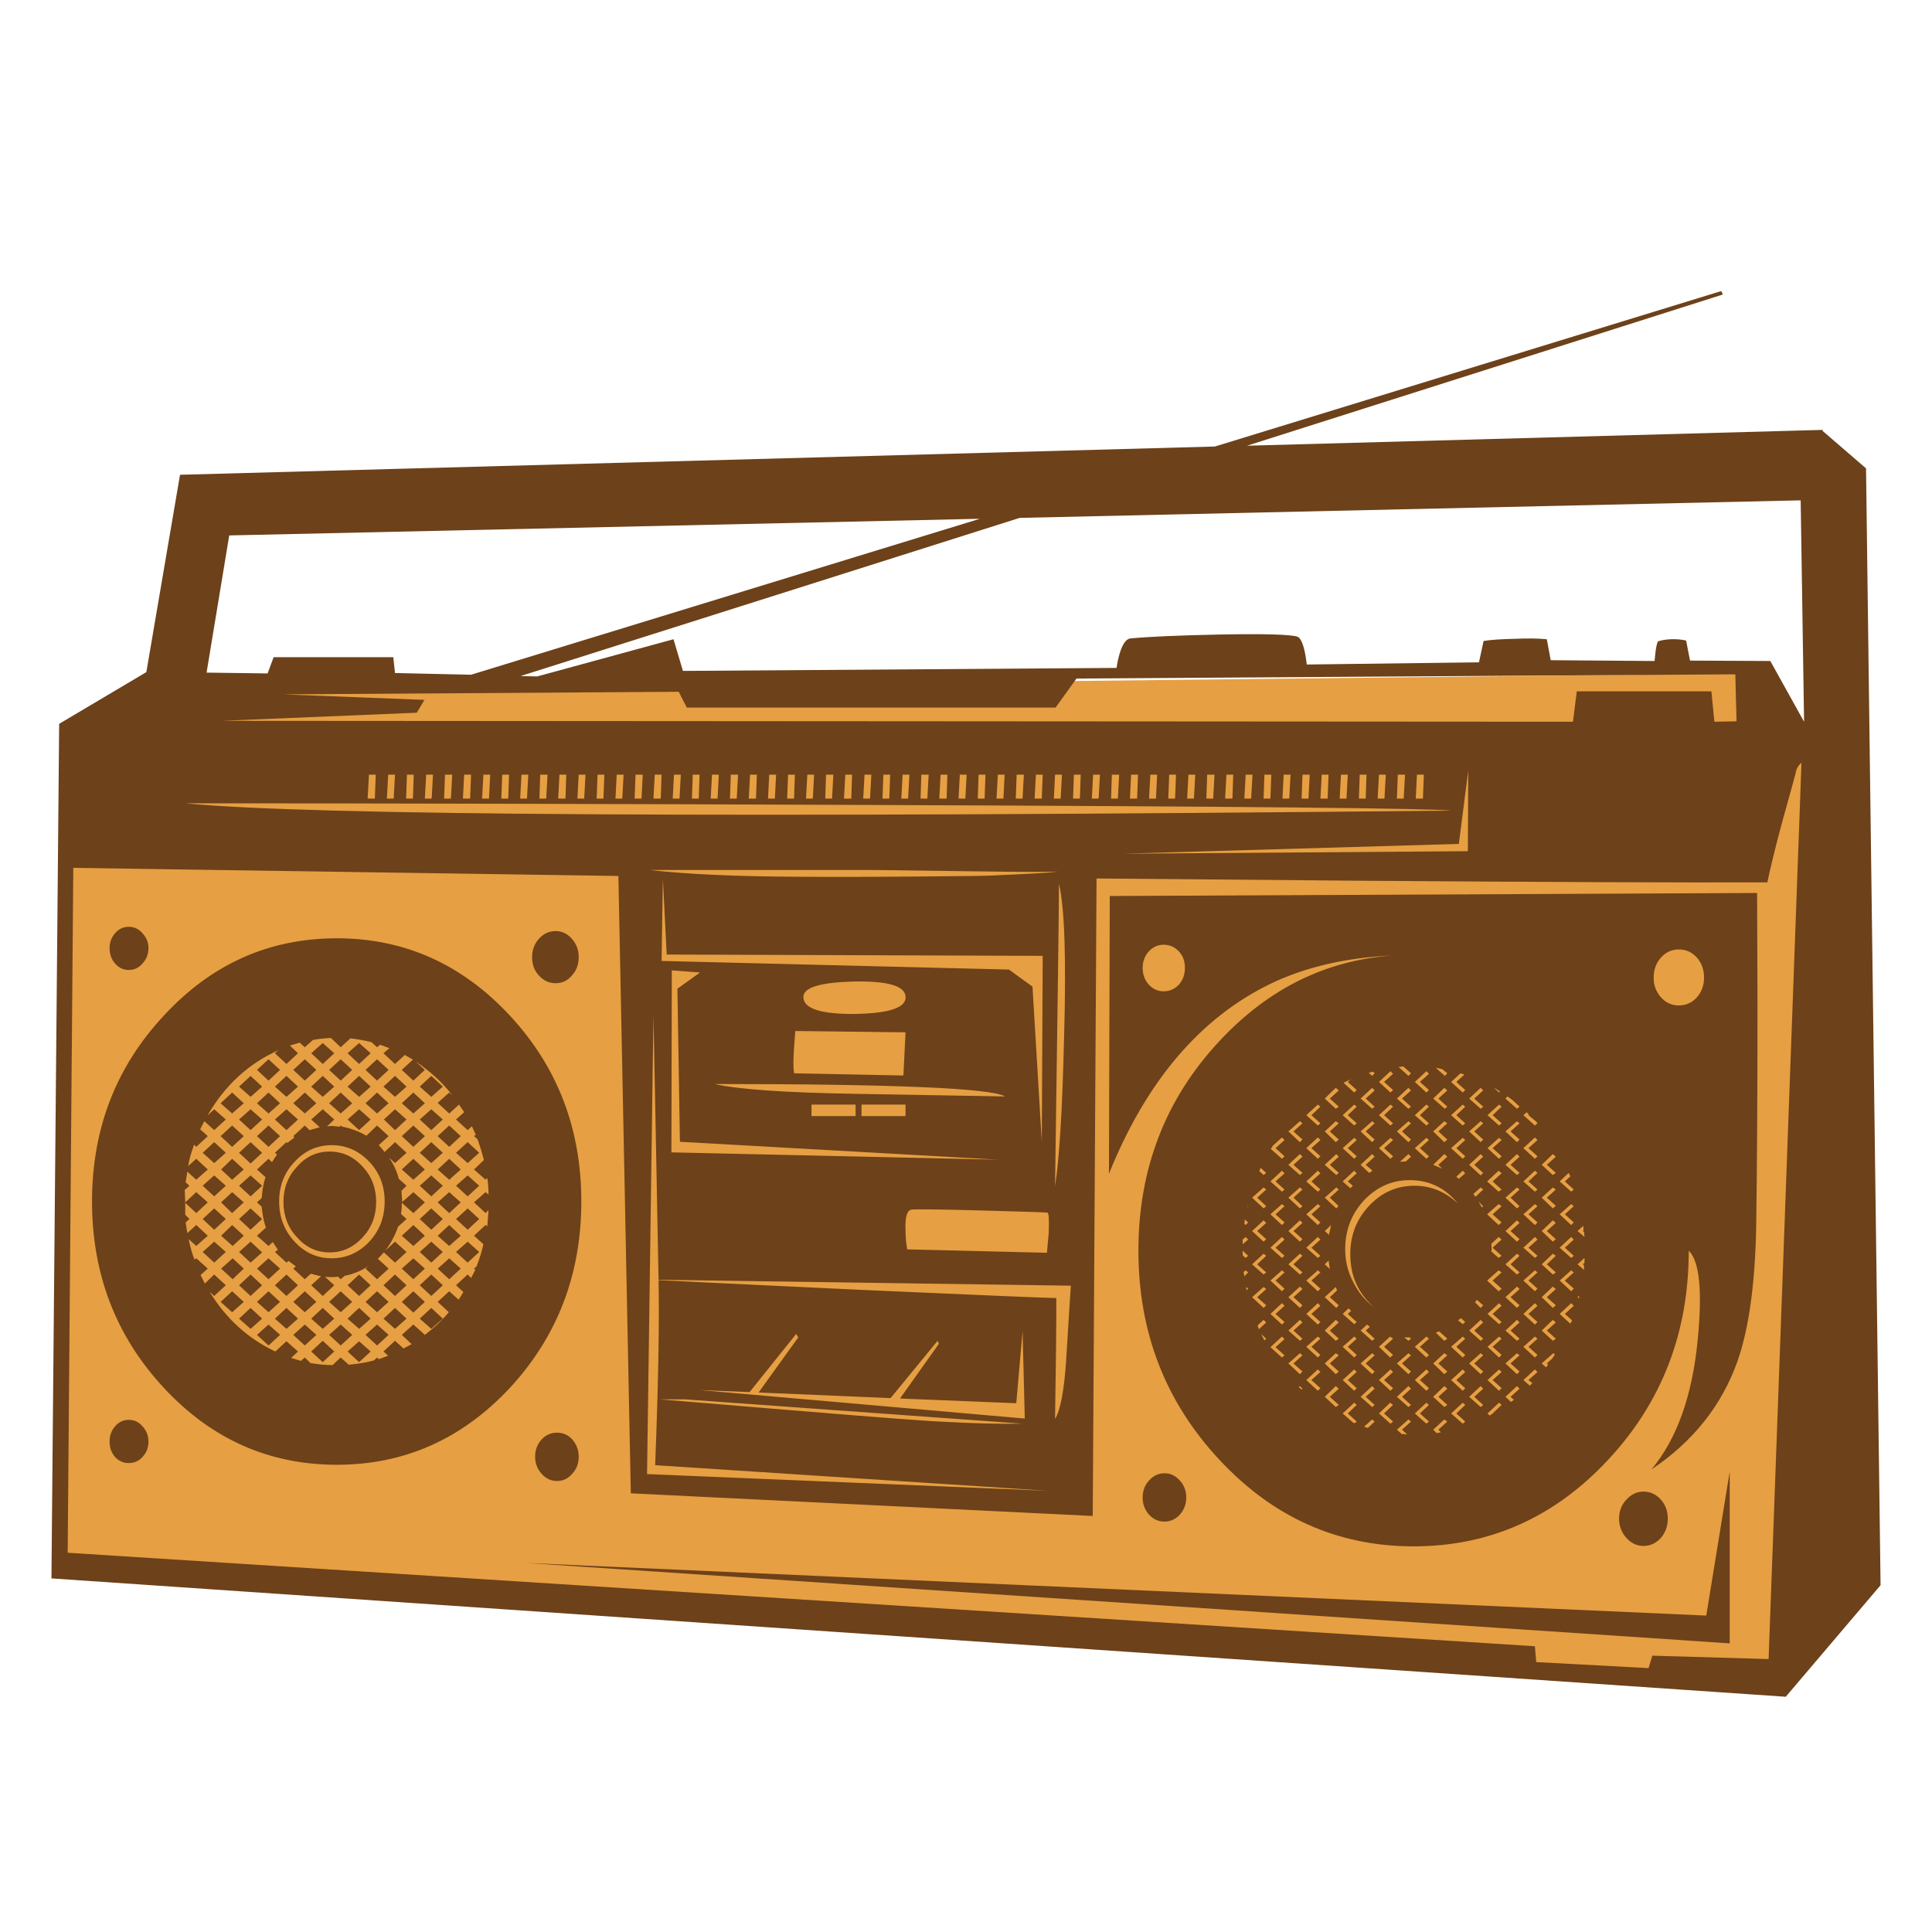 <?xml version="1.0" encoding="utf-8"?>
<!-- Generator: Adobe Illustrator 16.0.0, SVG Export Plug-In . SVG Version: 6.00 Build 0)  -->
<!DOCTYPE svg PUBLIC "-//W3C//DTD SVG 1.1//EN" "http://www.w3.org/Graphics/SVG/1.1/DTD/svg11.dtd">
<svg version="1.1" id="Layer_1" xmlns="http://www.w3.org/2000/svg" xmlns:xlink="http://www.w3.org/1999/xlink" x="0px" y="0px"
	 width="300px" height="300px" viewBox="0 0 300 300" enable-background="new 0 0 300 300" xml:space="preserve">
<g>
	<polygon fill-rule="evenodd" clip-rule="evenodd" fill="#E69F42" points="10.509,118.372 23.114,107.354 271.983,104.569 
		281.461,115.447 287.296,246.215 278.084,261.278 9.576,243.693 	"/>
	<path fill-rule="evenodd" clip-rule="evenodd" fill="#6D4119" d="M178.424,229.89c0.664-0.747,1.463-1.12,2.396-1.12
		c0.924,0,1.718,0.373,2.381,1.12c0.665,0.716,0.997,1.604,0.997,2.661c0,1.018-0.332,1.898-0.997,2.646
		c-0.663,0.717-1.457,1.074-2.381,1.074c-0.934,0-1.732-0.357-2.396-1.074c-0.663-0.747-0.996-1.628-0.996-2.646
		C177.428,231.493,177.761,230.605,178.424,229.89z M201.846,215.23l-0.187,0.14l0.45,0.39l0.14-0.125L201.846,215.23z
		 M195.808,207.138l0.529,0.997l0.279-0.265L195.808,207.138z M198.063,209.192l1.4-1.261l-0.404-0.389l-1.79,1.649l1.79,1.603
		l0.404-0.342L198.063,209.192z M205.035,213.036l-0.404-0.389l-1.79,1.649l1.79,1.665l0.404-0.404l-1.4-1.261L205.035,213.036z
		 M202.249,212.974l-1.399-1.26l1.399-1.261l-0.403-0.327l-1.79,1.588l1.79,1.665L202.249,212.974z M205.035,207.87l-0.404-0.327
		l-1.79,1.587l1.79,1.665l0.404-0.404l-1.4-1.261L205.035,207.87z M219.103,220.739l-0.403-0.326l-1.79,1.587l0.731,0.669
		l0.856,0.063L217.703,222L219.103,220.739z M214.124,219.479l1.789,1.587l0.405-0.327l-1.401-1.26l1.401-1.323l-0.467-0.343
		L214.124,219.479z M213.454,215.635l-0.389-0.404l-1.79,1.665l1.79,1.588l0.389-0.327l-1.385-1.261L213.454,215.635z
		 M217.703,216.896l1.399-1.261l-0.403-0.404l-1.79,1.665l1.79,1.588l0.403-0.327L217.703,216.896z M210.342,221.005l0.327-0.266
		l-1.386-1.26l1.386-1.323l-0.389-0.343l-1.79,1.666l1.587,1.399L210.342,221.005z M211.805,221.533l0.592,0.202l1.058-0.996
		l-0.389-0.326L211.805,221.533z M207.884,215.635l-0.467-0.404l-1.713,1.665l1.713,1.588l0.467-0.327l-1.386-1.261L207.884,215.635
		z M210.669,213.036l-0.389-0.389l-1.79,1.649l1.79,1.665l0.389-0.404l-1.386-1.261L210.669,213.036z M207.417,213.379l0.467-0.405
		l-1.386-1.26l1.386-1.261l-0.467-0.327l-1.713,1.588L207.417,213.379z M210.669,207.87l-0.389-0.327l-1.79,1.587l1.79,1.665
		l0.389-0.404l-1.386-1.261L210.669,207.87z M216.318,213.036l-0.405-0.389l-1.789,1.649l1.789,1.665l0.405-0.404l-1.401-1.261
		L216.318,213.036z M216.909,211.714l1.79,1.665l0.403-0.405l-1.399-1.26l1.399-1.261l-0.403-0.327L216.909,211.714z
		 M213.065,213.379l0.389-0.405l-1.385-1.26l1.385-1.261l-0.389-0.327l-1.79,1.588L213.065,213.379z M215.852,207.543l-1.728,1.587
		l1.728,1.665l0.467-0.404l-1.401-1.261l1.401-1.26L215.852,207.543z M218.901,207.668h-0.856l0.654,0.529l0.403-0.327
		L218.901,207.668z M264.949,250.867l3.642-22.362v26.674L81.706,242.697L264.949,250.867z M227.522,220.739l-1.385-1.26
		l1.385-1.323l-0.389-0.343l-1.806,1.666l1.806,1.587L227.522,220.739z M228.923,216.896l1.385-1.261l-0.389-0.404l-1.79,1.665
		l1.79,1.588l0.389-0.327L228.923,216.896z M224.737,220.739l-0.467-0.326L222.543,222l0.544,0.529l0.654-0.124l-0.39-0.405
		L224.737,220.739z M219.694,219.479l1.79,1.587l0.404-0.327l-1.4-1.26l1.4-1.323l-0.404-0.343L219.694,219.479z M224.271,215.23
		l-1.728,1.665l1.728,1.588l0.467-0.327l-1.386-1.261l1.386-1.261L224.271,215.23z M222.543,211.714l1.728,1.665l0.467-0.405
		l-1.386-1.26l1.386-1.261l-0.467-0.327L222.543,211.714z M221.889,213.036l-0.404-0.389l-1.79,1.649l1.79,1.665l0.404-0.404
		l-1.4-1.261L221.889,213.036z M220.488,209.13l1.4-1.26l-0.404-0.327l-1.79,1.587l1.79,1.665l0.404-0.404L220.488,209.13z
		 M224.737,207.87l-1.261-1.137l-0.529,0.202l1.323,1.262L224.737,207.87z M229.919,213.379l0.389-0.405l-1.385-1.26l1.385-1.261
		l-0.389-0.327l-1.79,1.588L229.919,213.379z M227.522,213.036l-0.389-0.389l-1.806,1.649l1.806,1.665l0.389-0.404l-1.385-1.261
		L227.522,213.036z M226.138,209.13l1.385-1.26l-0.389-0.327l-1.806,1.587l1.806,1.665l0.389-0.404L226.138,209.13z
		 M233.172,218.156l-0.405-0.343l-1.789,1.666l0.326,0.327l0.529-0.327h-0.062L233.172,218.156z M235.958,215.635l-0.405-0.404
		l-1.79,1.665l0.856,0.794l0.467-0.326l-0.529-0.468L235.958,215.635z M235.553,213.379l0.405-0.405l-1.401-1.26l1.401-1.261
		l-0.405-0.327l-1.79,1.588L235.553,213.379z M233.172,213.036l-0.405-0.389l-1.789,1.649l1.789,1.665l0.405-0.404l-1.4-1.261
		L233.172,213.036z M233.172,207.87l-0.405-0.327l-1.789,1.587l1.789,1.665l0.405-0.404l-1.4-1.261L233.172,207.87z
		 M239.396,211.714l0.669,0.606l0.327-0.404l-0.203-0.202l0.811-0.731l0.451-0.654l-0.265-0.202L239.396,211.714z M238.743,213.036
		l-0.404-0.389l-1.791,1.649l0.997,0.872l0.404-0.405l-0.606-0.467L238.743,213.036z M238.743,207.87l-0.404-0.327l-1.791,1.587
		l1.791,1.665l0.404-0.404l-1.4-1.261L238.743,207.87z M252.531,232.878c0.757-0.841,1.644-1.261,2.661-1.261
		c1.058,0,1.965,0.42,2.724,1.261c0.705,0.799,1.058,1.774,1.058,2.926s-0.353,2.147-1.058,2.987
		c-0.759,0.842-1.666,1.262-2.724,1.262c-1.018,0-1.904-0.42-2.661-1.262c-0.748-0.84-1.121-1.836-1.121-2.987
		S251.783,233.677,252.531,232.878z M244.968,201.427l0.202,0.203l0.062-0.468L244.968,201.427z M246.041,196.058v-0.73
		l-1.073,0.995l0.995,0.872v-0.731l-0.187-0.141L246.041,196.058z M245.901,191.016l-0.063-0.669l-0.871,0.81l1.073,0.918
		l-0.078-0.794l-0.187-0.124L245.901,191.016z M241.591,205.349l-0.467-0.404l-1.728,1.664l1.728,1.589l0.467-0.327l-1.401-1.262
		L241.591,205.349z M243.848,205.551l0.265-0.529l-1.121-0.996l1.386-1.26l-0.405-0.404l-1.79,1.664L243.848,205.551z
		 M238.339,205.676l0.404-0.389l-1.4-1.262l1.4-1.26l-0.404-0.404l-1.791,1.664L238.339,205.676z M241.124,199.777l-1.728,1.649
		l1.728,1.666l0.467-0.405l-1.401-1.261l1.401-1.261L241.124,199.777z M235.958,205.349l-0.405-0.404l-1.79,1.664l1.79,1.589
		l0.405-0.327l-1.401-1.262L235.958,205.349z M232.767,205.613l0.405-0.326l-1.4-1.262l1.4-1.26l-0.405-0.404l-1.789,1.664
		L232.767,205.613z M235.958,200.166l-0.405-0.389l-1.79,1.649l1.79,1.666l0.405-0.405l-1.401-1.261L235.958,200.166z
		 M235.553,197.909l0.405-0.326l-1.401-1.261l1.401-1.322l-0.405-0.327l-1.79,1.649L235.553,197.909z M233.172,197.583l-0.467-0.327
		l-1.79,1.588l1.79,1.665l0.467-0.404l-1.4-1.261L233.172,197.583z M244.377,197.583l-0.405-0.327l-1.79,1.588l1.79,1.665
		l0.405-0.404l-1.386-1.261L244.377,197.583z M238.743,197.583l-0.404-0.327l-1.791,1.588l1.791,1.665l0.404-0.404l-1.4-1.261
		L238.743,197.583z M239.396,196.322l1.728,1.587l0.467-0.326l-1.401-1.261l1.401-1.322l-0.467-0.327L239.396,196.322z
		 M238.743,192.479l-0.404-0.404l-1.791,1.665l1.791,1.588l0.404-0.327l-1.4-1.261L238.743,192.479z M242.991,193.739l1.386-1.261
		l-0.405-0.404l-1.79,1.665l1.79,1.588l0.405-0.327L242.991,193.739z M230.308,205.349l-0.389-0.404l-1.79,1.664l1.79,1.589
		l0.389-0.327l-1.385-1.262L230.308,205.349z M226.869,204.68l-0.467,0.342l0.731,0.592l0.389-0.326L226.869,204.68z
		 M229.313,201.832l-0.265,0.404l0.871,0.856l0.389-0.405L229.313,201.832z M231.569,193.147l0.062,0.856l-0.062,0.326l1.136,0.997
		l0.467-0.327l-1.4-1.261l1.4-1.261l-0.467-0.404L231.569,193.147z M229.577,186.564l0.529,0.935l0.201-0.202L229.577,186.564z
		 M229.109,185.849l1.198-1.136l-0.389-0.326l-1.136,0.995L229.109,185.849z M222.543,180.87l1.4,0.591l-0.592-0.591l1.386-1.262
		l-0.467-0.404L222.543,180.87z M221.484,176.683l-1.79,1.604l1.79,1.649l0.404-0.389l-1.4-1.261l1.4-1.261L221.484,176.683z
		 M230.308,182.13l-1.385-1.26l1.385-1.262l-0.389-0.404l-1.79,1.666l1.79,1.648L230.308,182.13z M226.138,182.722l0.39,0.326
		l0.995-0.855l-0.389-0.405L226.138,182.722z M226.138,178.286l1.385-1.261l-0.389-0.343l-1.806,1.604l1.806,1.649l0.389-0.389
		L226.138,178.286z M241.591,189.895l-0.467-0.403l-1.728,1.665l1.728,1.648l0.467-0.388l-1.401-1.261L241.591,189.895z
		 M242.182,188.557l1.79,1.665l0.405-0.404l-1.386-1.261l1.386-1.26l-0.405-0.327L242.182,188.557z M238.339,190.222l0.404-0.404
		l-1.4-1.261l1.4-1.26l-0.404-0.327l-1.791,1.587L238.339,190.222z M241.124,184.387l-1.728,1.587l1.728,1.665l0.467-0.404
		l-1.401-1.261l1.401-1.261L241.124,184.387z M235.958,189.895l-0.405-0.403l-1.79,1.665l1.79,1.648l0.405-0.388l-1.401-1.261
		L235.958,189.895z M232.705,190.222l0.467-0.404l-1.4-1.261l1.4-1.26l-0.467-0.327l-1.79,1.587L232.705,190.222z M235.958,184.713
		l-0.405-0.326l-1.79,1.587l1.79,1.665l0.405-0.342l-1.401-1.323L235.958,184.713z M235.553,182.457l0.405-0.327l-1.401-1.26
		l1.401-1.262l-0.405-0.404l-1.79,1.666L235.553,182.457z M233.172,182.192l-0.467-0.405l-1.79,1.665l1.79,1.588l0.467-0.327
		l-1.4-1.261L233.172,182.192z M233.172,177.025l-0.405-0.343l-1.789,1.604l1.789,1.649l0.405-0.389l-1.4-1.261L233.172,177.025z
		 M243.848,182.659l-0.265-0.529l-1.401,1.322l1.79,1.588l0.405-0.327l-1.386-1.261L243.848,182.659z M239.396,180.87l1.728,1.587
		l0.467-0.327l-1.401-1.26l1.401-1.262l-0.467-0.404L239.396,180.87z M238.743,182.13l-0.404-0.343l-1.791,1.665l1.791,1.588
		l0.404-0.327l-1.4-1.261L238.743,182.13z M238.743,177.025l-0.404-0.404l-1.791,1.665l1.791,1.649l0.404-0.389l-1.4-1.261
		L238.743,177.025z M235.958,174.427l-0.405-0.326l-1.79,1.586l1.79,1.666l0.405-0.404l-1.401-1.262L235.958,174.427z
		 M237.077,172.699l-0.529,0.467l1.791,1.604l0.404-0.343l-0.202-0.265l-1.198-0.996l0.062-0.063L237.077,172.699z M232.767,174.77
		l0.405-0.343l-1.4-1.261l1.4-1.323l-0.405-0.326l-1.789,1.649L232.767,174.77z M234.821,170.785l-0.731-0.529l-0.327,0.327
		l1.79,1.587l0.405-0.327L234.821,170.785z M232.893,169.462l-0.981-0.606l0.855,0.794L232.893,169.462z M230.308,174.427
		l-0.389-0.326l-1.79,1.586l1.79,1.666l0.389-0.404l-1.385-1.262L230.308,174.427z M227.134,174.77l0.389-0.343l-1.385-1.261
		l1.385-1.323l-0.389-0.326l-1.806,1.649L227.134,174.77z M228.923,170.583l1.385-1.261l-0.389-0.405l-1.79,1.666l1.79,1.587
		l0.389-0.327L228.923,170.583z M224.737,174.427l-0.467-0.326l-1.728,1.586l1.728,1.666l0.467-0.404l-1.386-1.262L224.737,174.427z
		 M219.694,173.166l1.79,1.604l0.404-0.343l-1.4-1.261l1.4-1.323l-0.404-0.326L219.694,173.166z M223.352,170.583l1.386-1.261
		l-0.467-0.405l-1.728,1.666l1.806,1.587l0.389-0.327L223.352,170.583z M221.889,166.739l-0.404-0.404l-1.79,1.665l1.79,1.649
		l0.404-0.39l-1.4-1.26L221.889,166.739z M224.737,166.661l-0.794-0.654l-0.996-0.202l1.401,1.262L224.737,166.661z
		 M227.397,166.863l-0.606-0.202L225.328,168l1.806,1.649l0.389-0.39l-1.385-1.26L227.397,166.863z M263.486,148.688
		c-0.757-0.841-1.686-1.261-2.785-1.261c-1.11,0-2.039,0.42-2.785,1.261c-0.759,0.84-1.137,1.883-1.137,3.127
		c0,1.194,0.378,2.21,1.137,3.052c0.746,0.839,1.675,1.259,2.785,1.259c1.1,0,2.028-0.42,2.785-1.259
		c0.747-0.842,1.12-1.857,1.12-3.052C264.606,150.57,264.233,149.527,263.486,148.688z M212.724,206.018l-0.452-0.342l-0.996,0.933
		l1.79,1.589l0.389-0.327l-1.385-1.262L212.724,206.018z M207.884,205.349l-0.467-0.404l-1.713,1.664l1.713,1.589l0.467-0.327
		l-1.386-1.262L207.884,205.349z M209.408,203.154l-0.918,0.871l1.79,1.588l0.389-0.326l-1.386-1.262l0.53-0.466L209.408,203.154z
		 M207.619,200.368l-0.202-0.528l-1.713,1.587l1.791,1.666l0.389-0.405l-1.386-1.261L207.619,200.368z M203.635,204.025l1.4-1.26
		l-0.404-0.404l-1.79,1.664l1.79,1.65l0.404-0.389L203.635,204.025z M202.249,205.349l-0.403-0.404l-1.79,1.664l1.79,1.589
		l0.403-0.327l-1.399-1.262L202.249,205.349z M202.249,200.166l-0.403-0.389l-1.79,1.649l1.79,1.666l0.403-0.405l-1.399-1.261
		L202.249,200.166z M199.464,205.287l-1.4-1.262l1.4-1.26l-0.404-0.404l-1.79,1.664l1.79,1.65L199.464,205.287z M195.278,205.815
		l0.202,0.592l1.136-1.059l-0.404-0.404L195.278,205.815z M195.216,201.427l1.4-1.261l-0.404-0.326l-1.79,1.587l1.79,1.666
		l0.404-0.405L195.216,201.427z M199.464,197.583l-0.404-0.327l-1.79,1.588l1.79,1.665l0.404-0.404l-1.4-1.261L199.464,197.583z
		 M196.212,197.909l0.404-0.326l-1.4-1.261l1.4-1.322l-0.404-0.327l-1.79,1.649L196.212,197.909z M199.464,192.479l-0.404-0.404
		l-1.79,1.665l1.79,1.588l0.404-0.327l-1.4-1.261L199.464,192.479z M205.035,197.583l-0.404-0.327l-1.79,1.588l1.79,1.665
		l0.404-0.404l-1.4-1.261L205.035,197.583z M205.704,196.322l0.794,0.731l-0.202-1.323L205.704,196.322z M202.249,197.583
		l-1.399-1.261l1.399-1.322l-0.403-0.327l-1.79,1.649l1.79,1.587L202.249,197.583z M205.035,192.479l-0.404-0.404l-1.79,1.665
		l1.79,1.588l0.404-0.327l-1.4-1.261L205.035,192.479z M205.704,191.156l0.654,0.592l0.343-1.526L205.704,191.156z M203.635,188.557
		l1.4-1.26l-0.404-0.327l-1.79,1.587l1.79,1.665l0.404-0.404L203.635,188.557z M202.249,189.895l-0.403-0.403l-1.79,1.665
		l1.79,1.648l0.403-0.388l-1.399-1.261L202.249,189.895z M202.249,184.713l-0.403-0.326l-1.79,1.587l1.79,1.665l0.403-0.342
		l-1.399-1.323L202.249,184.713z M199.06,190.222l0.404-0.404l-1.4-1.261l1.4-1.26l-0.404-0.327l-1.79,1.587L199.06,190.222z
		 M196.616,189.895l-0.404-0.403l-1.79,1.665l1.79,1.648l0.404-0.388l-1.4-1.261L196.616,189.895z M195.216,185.974l1.4-1.261
		l-0.404-0.326l-1.79,1.587l1.79,1.665l0.404-0.342L195.216,185.974z M199.464,182.192l-0.404-0.405l-1.79,1.665l1.79,1.588
		l0.404-0.327l-1.4-1.261L199.464,182.192z M195.745,181.336l-0.203,0.529l0.67,0.592l0.404-0.327L195.745,181.336z
		 M199.464,177.025l-0.404-0.404l-1.386,1.261l-0.342,0.528l1.728,1.525l0.404-0.389l-1.4-1.261L199.464,177.025z M205.035,182.192
		l-0.404-0.405l-1.79,1.665l1.79,1.588l0.404-0.327l-1.4-1.261L205.035,182.192z M200.85,180.87l1.399-1.262l-0.403-0.404
		l-1.79,1.666l1.79,1.587l0.403-0.327L200.85,180.87z M205.035,177.025l-0.404-0.404l-1.79,1.665l1.79,1.649l0.404-0.389l-1.4-1.261
		L205.035,177.025z M218.901,183.251c-2.738,0-5.105,1.042-7.097,3.127c-1.95,2.116-2.926,4.658-2.926,7.626
		c0,1.815,0.42,3.517,1.261,5.104c0.758,1.546,1.821,2.827,3.19,3.845c-2.438-2.118-3.657-4.856-3.657-8.218
		c0-2.926,0.976-5.426,2.926-7.501c1.95-2.074,4.294-3.112,7.034-3.112c2.562,0,4.818,0.929,6.77,2.786
		C224.451,184.469,221.95,183.251,218.901,183.251z M207.495,187.639l0.264-0.265l0.063-0.14l-1.323-1.261l1.386-1.261l-0.389-0.326
		l-1.791,1.587L207.495,187.639z M210.669,182.192l-0.389-0.405l-1.79,1.665l1.183,1.059l0.404-0.389l-0.794-0.67L210.669,182.192z
		 M207.495,182.457l0.389-0.327l-1.386-1.26l1.386-1.262l-0.389-0.404l-1.791,1.666L207.495,182.457z M210.669,177.025l-0.389-0.343
		l-1.79,1.604l1.79,1.649l0.389-0.389l-1.386-1.261L210.669,177.025z M213.454,179.608l-0.389-0.404l-1.79,1.666l1.323,1.26
		l0.529-0.343l-1.059-0.917L213.454,179.608z M217.376,180.402l0.935-0.062l0.792-0.732l-0.403-0.404L217.376,180.402z
		 M215.913,176.683l-1.789,1.604l1.789,1.649l0.405-0.389l-1.401-1.261l1.401-1.261L215.913,176.683z M193.488,199.84l0.062,0.528
		l0.265-0.264L193.488,199.84z M193.427,195.327l0.388-0.327l-0.854-0.794v0.731L193.427,195.327z M193.427,197.256l-0.327,0.265
		l0.124,0.669l0.591-0.606L193.427,197.256z M193.814,192.479l-0.388-0.404l-0.467,0.404v0.731L193.814,192.479z M193.427,190.222
		l0.388-0.404l-0.528-0.467l-0.063,0.669L193.427,190.222z M193.69,187.437l0.124-0.14l-0.062-0.063L193.69,187.437z
		 M183.077,152.873c0.612-0.705,0.919-1.571,0.919-2.599c0-1.017-0.307-1.857-0.919-2.521c-0.663-0.705-1.463-1.058-2.396-1.058
		c-0.882,0-1.654,0.353-2.318,1.058c-0.623,0.717-0.935,1.557-0.935,2.521c0,1.027,0.312,1.894,0.935,2.599
		c0.664,0.706,1.437,1.059,2.318,1.059C181.614,153.932,182.414,153.579,183.077,152.873z M219.103,174.427l-0.403-0.326
		l-1.79,1.586l1.79,1.666l0.403-0.404l-1.399-1.262L219.103,174.427z M214.124,173.166l1.789,1.604l0.405-0.343l-1.401-1.261
		l1.401-1.323l-0.405-0.326L214.124,173.166z M213.454,174.427l-0.389-0.326l-1.79,1.586l1.79,1.666l0.389-0.404l-1.385-1.262
		L213.454,174.427z M213.454,169.322l-0.389-0.405l-1.79,1.666l1.79,1.587l0.389-0.327l-1.385-1.26L213.454,169.322z
		 M218.699,168.917l-1.79,1.666l1.79,1.587l0.403-0.327l-1.399-1.26l1.399-1.261L218.699,168.917z M210.28,174.77l0.389-0.343
		l-1.386-1.261l1.386-1.323l-0.389-0.326l-1.79,1.649L210.28,174.77z M207.884,174.427l-0.467-0.326l-1.713,1.586l1.713,1.666
		l0.467-0.404l-1.386-1.262L207.884,174.427z M207.884,169.322l-0.467-0.405l-1.713,1.666l1.713,1.587l0.467-0.327l-1.386-1.26
		L207.884,169.322z M210.28,169.649l0.389-0.39l-1.386-1.26l0.468-0.405l-1.136,0.529L210.28,169.649z M217.905,165.603
		l-0.731,0.078l1.525,1.386l0.403-0.405L217.905,165.603z M213.065,167.066l0.389-0.405l-0.265-0.265l-0.652,0.202L213.065,167.066z
		 M216.318,166.739l-0.405-0.404L214.124,168l1.789,1.649l0.405-0.39l-1.401-1.26L216.318,166.739z M202.249,174.427l-0.403-0.326
		l-1.79,1.586l1.79,1.666l0.403-0.404l-1.399-1.262L202.249,174.427z M203.635,173.166l1.4-1.323l-0.404-0.326l-1.79,1.649
		l1.79,1.604l0.404-0.343L203.635,173.166z M199.138,124.006h1.058l0.202-3.72h-1.072L199.138,124.006z M197.41,120.286h-1.073
		l-0.125,3.72h1.058L197.41,120.286z M203.37,120.286h-1.121l-0.14,3.72h1.074L203.37,120.286z M206.296,120.286h-1.059l-0.202,3.72
		h1.121L206.296,120.286z M209.283,120.286h-1.058l-0.203,3.72h1.06L209.283,120.286z M212.193,120.286h-1.058l-0.125,3.72h1.059
		L212.193,120.286z M215.182,120.286h-1.058l-0.203,3.72h1.059L215.182,120.286z M218.17,120.286h-1.121l-0.14,3.72h1.059
		L218.17,120.286z M173.786,120.286h-1.136l-0.124,3.72h1.058L173.786,120.286z M170.8,120.286h-1.06l-0.202,3.72h1.059
		L170.8,120.286z M179.685,120.286h-1.058l-0.203,3.72h1.074L179.685,120.286z M176.712,120.286h-1.073l-0.187,3.72h1.12
		L176.712,120.286z M193.427,120.286l-0.203,3.72h1.059l0.202-3.72H193.427z M188.384,124.006l0.202-3.72h-1.136l-0.124,3.72
		H188.384z M185.599,120.286h-1.059l-0.202,3.72h1.058L185.599,120.286z M182.61,120.286h-1.059l-0.14,3.72h1.059L182.61,120.286z
		 M191.496,120.286h-1.058l-0.202,3.72h1.136L191.496,120.286z M227.927,132.176l0.063-12.543l-1.462,11.407l-52.212,1.525
		L227.927,132.176z M220.021,120.286l-0.188,3.72h1.121l0.141-3.72H220.021z M272.902,156.125c0,13.487-0.068,24.962-0.203,34.424
		c-0.177,8.892-1.146,15.837-2.91,20.838c-2.438,6.857-6.884,12.449-13.337,16.775c3.932-4.73,6.318-11.406,7.159-20.027
		c0.757-7.656,0.296-12.3-1.385-13.929c0,12.688-4.161,23.499-12.481,32.432c-8.352,8.983-18.436,13.477-30.252,13.477
		c-11.766,0-21.823-4.493-30.176-13.477c-8.361-8.974-12.544-19.785-12.544-32.432c0-12.699,4.183-23.535,12.544-32.509
		c7.605-8.186,16.625-12.632,27.063-13.337c-7.252,0.312-13.602,1.769-19.048,4.373c-10.966,5.312-19.344,15.152-25.133,29.521
		l0.125-43.123l100.516-0.467L272.902,156.125z M137.092,125.002c-42.63-0.177-78.74-0.265-108.328-0.265
		c19.504,1.898,85.026,2.276,196.564,1.136C222.153,125.51,192.742,125.22,137.092,125.002z M11.381,134.759L10.509,241.11
		l227.83,14.519l0.202,2.46l17.444,0.934l0.592-1.93l18.053,0.528l5.104-139.187c-0.529,0.446-0.835,1.001-0.919,1.665
		c-0.092,0.395-0.756,2.802-1.991,7.221c-1.068,3.942-1.867,7.174-2.396,9.695c-13.527,0.041-34.958-0.047-64.287-0.265
		l-39.87-0.343l-0.591,98.991l-71.726-3.517l-1.93-95.863L11.381,134.759z M86.483,229.968c-0.934,0-1.733-0.378-2.396-1.136
		c-0.664-0.747-0.996-1.629-0.996-2.646c0-1.016,0.332-1.903,0.996-2.66c0.664-0.705,1.463-1.059,2.396-1.059
		c0.965,0,1.758,0.354,2.381,1.059c0.664,0.757,0.996,1.645,0.996,2.66c0,1.06-0.332,1.94-0.996,2.646
		C88.242,229.59,87.448,229.968,86.483,229.968z M147.176,220.802c4.077,0.229,7.947,0.316,11.609,0.265l-52.476-3.781h-3.906
		l20.09,1.664C136.386,220.102,144.613,220.719,147.176,220.802z M159.128,220.273l-0.343-13.602l-0.98,11.22l-18.052-0.731
		l6.038-8.497l-0.202-0.466l-7.3,8.901l-20.495-0.872l6.162-8.559l-0.326-0.53l-7.236,9.026l-7.89-0.327L159.128,220.273z
		 M20.002,220.475c0.841,0,1.546,0.332,2.116,0.996c0.623,0.664,0.935,1.457,0.935,2.381c0,0.934-0.312,1.733-0.935,2.397
		c-0.57,0.622-1.275,0.934-2.116,0.934c-0.84,0-1.551-0.312-2.132-0.934c-0.571-0.664-0.856-1.464-0.856-2.397
		c0-0.924,0.285-1.717,0.856-2.381C18.451,220.807,19.162,220.475,20.002,220.475z M41.696,208.928l-1.79-1.649l1.79-1.603
		l1.789,1.603L41.696,208.928z M47.329,208.928l-1.79-1.649l1.79-1.603l1.79,1.603L47.329,208.928z M51.904,209.861l-1.789,1.65
		l-1.79-1.65l1.79-1.664L51.904,209.861z M52.9,208.928l-1.79-1.649l1.79-1.603l1.79,1.603L52.9,208.928z M55.764,208.274
		l1.79,1.587l-1.79,1.65l-1.79-1.65L55.764,208.274z M60.339,207.278l-1.79,1.649l-1.79-1.649l1.79-1.603L60.339,207.278z
		 M66.969,201.24l-1.79-1.665l1.79-1.666l1.79,1.666L66.969,201.24z M65.973,202.158l-1.79,1.665l-1.79-1.665l1.79-1.649
		L65.973,202.158z M66.969,206.345l-1.79-1.587l1.79-1.665l1.79,1.665L66.969,206.345z M61.335,206.345l-1.79-1.587l1.79-1.665
		l1.79,1.665L61.335,206.345z M57.553,204.758l-1.79,1.587l-1.79-1.587l1.79-1.665L57.553,204.758z M57.553,199.575l-1.79,1.665
		l-1.79-1.665l1.79-1.666L57.553,199.575z M61.335,201.24l-1.79-1.665l1.79-1.666l1.79,1.666L61.335,201.24z M58.549,200.509
		l1.79,1.649l-1.79,1.603l-1.79-1.603L58.549,200.509z M66.969,196.058l-1.79-1.649l1.79-1.604l1.79,1.604L66.969,196.058z
		 M62.393,196.992l1.79-1.604l1.79,1.604l-1.79,1.648L62.393,196.992z M64.183,193.475l-1.79-1.587l1.79-1.666l1.79,1.666
		L64.183,193.475z M51.904,204.758l-1.789,1.587l-1.79-1.587l1.79-1.665L51.904,204.758z M54.69,202.158l-1.79,1.603l-1.79-1.603
		l1.79-1.649L54.69,202.158z M46.271,199.575l-1.79,1.665l-1.79-1.665l1.79-1.666L46.271,199.575z M45.54,202.158l1.79-1.649
		l1.79,1.649l-1.79,1.603L45.54,202.158z M46.271,204.758l-1.79,1.587l-1.79-1.587l1.79-1.665L46.271,204.758z M59.732,186.564
		c0-2.427-0.794-4.481-2.381-6.162c-1.639-1.722-3.584-2.583-5.836-2.583c-2.262,0-4.186,0.861-5.773,2.583
		c-1.598,1.681-2.396,3.735-2.396,6.162c0,2.438,0.799,4.519,2.396,6.24c1.587,1.723,3.512,2.584,5.773,2.584
		c2.251,0,4.197-0.861,5.836-2.584C58.938,191.083,59.732,189.003,59.732,186.564z M56.293,181.134
		c1.411,1.505,2.116,3.341,2.116,5.51c0,2.167-0.705,4.004-2.116,5.509c-1.421,1.545-3.123,2.318-5.104,2.318
		c-1.992,0-3.673-0.773-5.042-2.318c-1.422-1.505-2.132-3.342-2.132-5.509c0-2.169,0.71-4.005,2.132-5.51
		c1.369-1.545,3.05-2.319,5.042-2.319C53.17,178.814,54.872,179.589,56.293,181.134z M65.179,189.289l1.79-1.65l1.79,1.65
		l-1.79,1.665L65.179,189.289z M66.969,185.771l-1.79-1.649l1.79-1.604l1.79,1.604L66.969,185.771z M66.969,180.604l-1.79-1.603
		l1.79-1.649l1.79,1.649L66.969,180.604z M62.393,181.601l1.79-1.665l1.79,1.665l-1.79,1.588L62.393,181.601z M64.183,178.083
		l-1.79-1.664l1.79-1.649l1.79,1.649L64.183,178.083z M39.906,202.158l1.79-1.649l1.789,1.649l-1.789,1.603L39.906,202.158z
		 M40.7,199.575l-1.79,1.665l-1.789-1.665l1.789-1.666L40.7,199.575z M38.91,206.345l-1.789-1.587l1.789-1.665l1.79,1.665
		L38.91,206.345z M34.257,202.158l1.79-1.649l1.806,1.649l-1.806,1.603L34.257,202.158z M34.335,196.992l1.79-1.604l1.728,1.604
		l-1.728,1.648L34.335,196.992z M31.471,194.408l1.79-1.604l1.805,1.604l-1.805,1.649L31.471,194.408z M36.125,193.475l-1.79-1.587
		l1.711-1.666l1.806,1.666L36.125,193.475z M41.696,198.641l-1.79-1.648l1.79-1.604l1.789,1.604L41.696,198.641z M38.91,196.058
		l-1.789-1.649l1.789-1.604l1.79,1.666L38.91,196.058z M38.91,190.954l-1.789-1.665l1.789-1.65l1.79,1.65L38.91,190.954z
		 M38.91,185.771l-1.789-1.649l1.789-1.604l1.79,1.604L38.91,185.771z M33.261,190.954l-1.79-1.665l1.79-1.65l1.805,1.65
		L33.261,190.954z M33.261,185.771l-1.79-1.649l1.79-1.604l1.805,1.604L33.261,185.771z M34.335,186.705l1.711-1.587l1.806,1.587
		l-1.806,1.665L34.335,186.705z M34.335,181.601l1.711-1.665l1.806,1.665l-1.806,1.588L34.335,181.601z M31.471,179.002l1.79-1.649
		l1.805,1.649l-1.805,1.603L31.471,179.002z M36.046,178.083l-1.79-1.664l1.79-1.649l1.806,1.649L36.046,178.083z M41.696,178.083
		l-1.79-1.664l1.79-1.649l1.789,1.649L41.696,178.083z M38.91,180.667l-1.789-1.665l1.789-1.649l1.79,1.649L38.91,180.667z
		 M39.906,171.314l1.79-1.665l1.789,1.665l-1.789,1.587L39.906,171.314z M40.7,168.73l-1.79,1.588l-1.789-1.588l1.789-1.664
		L40.7,168.73z M38.91,175.484l-1.789-1.648l1.789-1.588l1.79,1.588L38.91,175.484z M36.046,172.901l-1.79-1.587l1.79-1.665
		l1.806,1.665L36.046,172.901z M41.696,167.797l-1.79-1.664l1.79-1.65l1.789,1.65L41.696,167.797z M22.118,149.621
		c-0.57,0.664-1.275,0.996-2.116,0.996c-0.84,0-1.551-0.332-2.132-0.996c-0.571-0.664-0.856-1.463-0.856-2.396
		c0-0.883,0.285-1.655,0.856-2.319c0.581-0.664,1.292-0.996,2.132-0.996c0.841,0,1.546,0.332,2.116,0.996
		c0.623,0.664,0.935,1.437,0.935,2.319C23.053,148.158,22.741,148.957,22.118,149.621z M66.969,170.318l-1.79-1.588l1.79-1.664
		l1.79,1.664L66.969,170.318z M65.973,171.314l-1.79,1.587l-1.79-1.587l1.79-1.665L65.973,171.314z M66.969,175.484l-1.79-1.648
		l1.79-1.588l1.79,1.588L66.969,175.484z M61.335,175.484l-1.727-1.648l1.727-1.588l1.79,1.588L61.335,175.484z M57.553,173.836
		l-1.79,1.648l-1.79-1.648l1.79-1.588L57.553,173.836z M57.553,168.73l-1.79,1.588l-1.79-1.588l1.79-1.664L57.553,168.73z
		 M61.335,170.318l-1.79-1.588l1.79-1.664l1.79,1.664L61.335,170.318z M58.549,169.649l1.79,1.665l-1.79,1.587l-1.79-1.587
		L58.549,169.649z M60.339,166.133l-1.79,1.664l-1.79-1.664l1.79-1.65L60.339,166.133z M55.764,161.961l1.79,1.588l-1.79,1.665
		l-1.79-1.665L55.764,161.961z M51.904,168.73l-1.789,1.588l-1.79-1.588l1.79-1.664L51.904,168.73z M52.9,169.649l1.79,1.665
		l-1.79,1.587l-1.79-1.587L52.9,169.649z M46.271,168.73l-1.79,1.588l-1.79-1.588l1.79-1.664L46.271,168.73z M45.54,171.314
		l1.79-1.665l1.79,1.665l-1.79,1.587L45.54,171.314z M47.329,174.77l0.732,0.715l1.587-0.45l-1.323-1.198l1.79-1.588l1.789,1.588
		l-1.12,1.058l0.731-0.063l1.26,0.125l0.125-0.187l0.264,0.187c1.38,0.27,2.62,0.736,3.72,1.4l1.665-1.587l1.79,1.649l-1.525,1.4
		l0.918,1.058l1.603-1.524l1.79,1.649l-1.79,1.603l-0.934-0.871c0.706,1.017,1.214,2.121,1.525,3.314l1.199,1.074l-0.794,0.794
		l0.125,1.648v0.079l1.728-1.525l1.79,1.587l-1.79,1.665l-1.79-1.603c0,0.758-0.046,1.333-0.14,1.727l0.872,0.795l-1.323,1.197
		c-0.488,1.411-1.151,2.651-1.992,3.72l1.525-1.401l1.79,1.604l-1.79,1.649l-1.727-1.587l-0.934,0.996l1.665,1.525l-1.79,1.648
		l-1.79-1.648l0.451-0.404c-1.141,0.756-2.376,1.266-3.704,1.524l-0.607,0.528l-0.389-0.389l-0.996,0.063
		c-0.446,0-0.799-0.021-1.059-0.063l1.448,1.323l-1.789,1.665l-1.79-1.665l1.525-1.386l-1.587-0.404l-0.934,0.855l-1.79-1.648
		l0.405-0.343l-1.136-0.855l-0.327,0.264l-1.79-1.649l0.467-0.342l-0.794-1.198l-0.669,0.606l-1.79-1.587l1.385-1.261
		c-0.311-0.893-0.529-1.977-0.654-3.253l-0.731-0.669l0.731-0.669c0.083-1.193,0.281-2.277,0.591-3.252l-1.322-1.184l1.79-1.665
		l0.529,0.529l0.794-1.198l-0.327-0.265l1.79-1.649l0.125,0.124l1.136-0.855l-0.202-0.202L47.329,174.77z M46.271,173.836
		l-1.79,1.648l-1.79-1.648l1.79-1.588L46.271,173.836z M45.54,166.133l1.79-1.65l1.79,1.65l-1.79,1.664L45.54,166.133z
		 M51.904,163.549l-1.789,1.665l-1.79-1.665l1.79-1.588L51.904,163.549z M51.111,166.133l1.79-1.65l1.79,1.65l-1.79,1.664
		L51.111,166.133z M58.347,120.286h-1.058l-0.203,3.72h1.121L58.347,120.286z M61.335,120.286h-1.058l-0.202,3.72h1.058
		L61.335,120.286z M64.245,120.286h-1.058l-0.125,3.72h1.058L64.245,120.286z M67.233,120.286h-1.059l-0.202,3.72h1.058
		L67.233,120.286z M163.827,184.185c0.664-4.161,1.13-11.813,1.4-22.954c0.353-12.347,0.088-20.351-0.793-24.013
		C164.435,140.703,164.231,156.359,163.827,184.185z M132.921,169.852c15.126,0.27,22.845,0.404,23.156,0.404
		c-2.21-1.286-17.248-1.93-45.114-1.93C114.677,169.167,121.996,169.675,132.921,169.852z M141.542,187.826
		c-0.705,0.093-1.017,1.156-0.934,3.189c0,1.018,0.088,2.014,0.264,2.988l21.694,0.528c0.094-1.016,0.187-2.033,0.279-3.05
		c0.084-2.075,0.018-3.138-0.202-3.19c-0.353-0.041-3.713-0.15-10.084-0.326C145.921,187.789,142.248,187.743,141.542,187.826z
		 M133.777,173.307h6.831v-1.79h-6.831V173.307z M123.304,162.615c-0.135,1.857-0.135,3.206,0,4.046l16.978,0.343l0.327-6.707
		l-17.118-0.202L123.304,162.615z M126.011,171.517v1.79h6.848v-1.79H126.011z M132.78,157.448c5.447-0.093,8.057-1.021,7.828-2.785
		c-0.176-1.598-2.854-2.35-8.03-2.257c-5.125,0.135-7.733,0.907-7.828,2.318C124.667,156.582,127.344,157.49,132.78,157.448z
		 M156.669,150.555l3.656,2.645l1.447,24.153l0.141-28.93l-58.389-0.203l-0.592-11.812l-0.202,12.808L156.669,150.555z
		 M79.185,157.713c7.387,7.958,11.081,17.575,11.081,28.852c0,11.289-3.693,20.932-11.081,28.931
		c-7.438,7.967-16.397,11.952-26.875,11.952c-10.53,0-19.489-3.985-26.876-11.952c-7.428-7.999-11.143-17.642-11.143-28.931
		c0-11.276,3.714-20.894,11.143-28.852c7.387-8.009,16.346-12.014,26.876-12.014C62.788,145.699,71.746,149.704,79.185,157.713z
		 M102.264,198.983v-0.202c2.521,0.135,13.113,0.644,31.777,1.525c17.959,0.799,27.955,1.219,29.988,1.26
		c0,4.337-0.067,10.594-0.202,18.769c0.84-1.37,1.416-4.42,1.728-9.151c0.446-7.251,0.689-11.101,0.73-11.546l-64.021-0.918
		l-0.794-41.146l-0.996,71.32l62.372,2.6l-61.111-3.984C102.222,214.944,102.398,205.437,102.264,198.983z M72.618,196.058
		l-1.805-1.649l1.805-1.604l1.79,1.604L72.618,196.058z M67.964,196.992l1.79-1.604l1.79,1.604l-1.79,1.648L67.964,196.992z
		 M69.754,193.475l-1.79-1.587l1.79-1.666l1.79,1.666L69.754,193.475z M69.754,185.118l1.79,1.587l-1.79,1.665l-1.79-1.665
		L69.754,185.118z M72.618,185.771l-1.805-1.649l1.805-1.604l1.79,1.604L72.618,185.771z M72.618,190.954l-1.805-1.665l1.805-1.65
		l1.79,1.65L72.618,190.954z M72.618,180.604l-1.805-1.603l1.805-1.649l1.79,1.649L72.618,180.604z M67.964,181.601l1.79-1.665
		l1.79,1.665l-1.79,1.588L67.964,181.601z M69.754,178.083l-1.79-1.664l1.79-1.649l1.79,1.649L69.754,178.083z M72.618,175.484
		l-1.805-1.648l1.26-1.137l-0.793-1.183l-1.525,1.385l-1.79-1.649l1.79-1.603l0.467,0.404c-1.546-1.991-3.45-3.74-5.712-5.244
		l1.463,1.323l-1.79,1.664l-1.79-1.664l1.728-1.588l-1.261-0.731l-1.525,1.4l-1.79-1.665l0.918-0.794l-1.447-0.528l-0.467,0.389
		l-0.871-0.794c-1.059-0.259-2.143-0.456-3.253-0.591l-1.525,1.385l-1.525-1.447c-1.276,0.083-2.205,0.191-2.786,0.327l-1.261,1.12
		l-0.793-0.716l-1.525,0.451l1.261,1.198l-1.79,1.665l-1.79-1.665l0.529-0.468c-4.648,2.087-8.32,5.474-11.018,10.163l1.059-0.996
		l1.805,1.588l-1.805,1.648l-1.525-1.384l-0.654,1.26l1.183,1.059l-1.79,1.664l-0.327-0.342c-0.446,1.151-0.757,2.262-0.934,3.331
		l1.261-1.137l1.79,1.665l-1.79,1.588l-1.385-1.261l-0.265,1.665l0.591,0.529l-0.731,0.653l0.078,1.93l1.711-1.587l1.79,1.587
		l-1.79,1.665l-1.711-1.603v1.868l0.653,0.653l-0.591,0.528l0.265,1.665l1.385-1.261l1.79,1.666l-1.79,1.587l-1.183-1.058
		c0.301,1.41,0.607,2.47,0.918,3.175l0.264-0.203l1.79,1.604l-1.121,0.995l0.669,1.323l1.448-1.401l1.805,1.666l-1.805,1.665
		l-0.716-0.669c2.521,4.16,5.924,7.257,10.208,9.29l1.728-1.587l1.79,1.587l-1.058,0.996l1.525,0.468l0.591-0.53l0.872,0.856
		c1.234,0.218,2.381,0.326,3.439,0.326l1.261-1.183l1.26,1.121c1.504-0.135,2.812-0.358,3.922-0.67l0.467-0.451l0.265,0.266
		l1.463-0.545l-0.731-0.654l1.79-1.664l1.323,1.198l1.261-0.67l-1.525-1.447l1.79-1.603l1.79,1.603
		c1.462-1.11,2.703-2.283,3.719-3.518l-1.728-1.603l1.79-1.649l1.463,1.323l0.732-1.199l-1.136-1.058l1.805-1.666l0.529,0.545
		l0.654-1.26l-0.202-0.202l0.404-0.343c0.488-1.275,0.84-2.423,1.059-3.439l-1.463-1.322l1.805-1.666l0.265,0.202
		c0.125-1.598,0.187-2.438,0.187-2.521l-0.452,0.467l-1.805-1.665l1.805-1.587l0.452,0.39c0-0.842-0.062-1.702-0.187-2.584
		l-0.265,0.265l-1.805-1.588l1.541-1.463c-0.311-1.193-0.644-2.276-0.996-3.252l-0.544-0.467l0.28-0.202l-0.607-1.323
		L72.618,175.484z M88.802,151.473c-0.664,0.799-1.504,1.198-2.521,1.198s-1.883-0.399-2.599-1.198
		c-0.706-0.747-1.058-1.696-1.058-2.848c0-1.11,0.353-2.06,1.058-2.848c0.716-0.799,1.582-1.198,2.599-1.198
		c0.976,0,1.815,0.399,2.521,1.198c0.706,0.788,1.058,1.737,1.058,2.848C89.86,149.776,89.507,150.726,88.802,151.473z
		 M105.189,153.527l3.517-2.521l-4.388-0.327l-0.063,28.261l50.826,1.137l-49.503-2.786L105.189,153.527z M99.618,124.006
		l0.187-3.72h-1.121l-0.14,3.72H99.618z M96.832,120.286h-1.074l-0.187,3.72h1.058L96.832,120.286z M102.73,120.286h-1.058
		l-0.202,3.72h1.136L102.73,120.286z M105.718,120.286h-1.059l-0.202,3.72h1.059L105.718,120.286z M108.628,120.286h-1.059
		l-0.125,3.72h1.059L108.628,120.286z M111.616,120.286h-1.058l-0.202,3.72h1.074L111.616,120.286z M114.604,120.286h-1.121
		l-0.14,3.72h1.059L114.604,120.286z M117.529,120.286h-1.058l-0.202,3.72h1.12L117.529,120.286z M70.221,120.286h-1.121l-0.14,3.72
		h1.059L70.221,120.286z M73.146,120.286h-1.074l-0.187,3.72h1.121L73.146,120.286z M79.045,120.286h-1.059l-0.14,3.72h1.074
		L79.045,120.286z M76.119,120.286h-1.058l-0.203,3.72h1.074L76.119,120.286z M92.786,120.286l-0.14,3.72h1.058l0.14-3.72H92.786z
		 M85.021,120.286h-1.136l-0.125,3.72h1.059L85.021,120.286z M82.033,120.286h-1.058l-0.202,3.72h1.058L82.033,120.286z
		 M90.918,120.286H89.86l-0.202,3.72h1.058L90.918,120.286z M87.931,120.286h-1.058l-0.202,3.72h1.136L87.931,120.286z
		 M104.582,99.262l1.462,4.917l67.337-0.466c0.094-0.716,0.249-1.447,0.467-2.195c0.446-1.504,1.002-2.298,1.666-2.38
		c2.78-0.27,7.355-0.473,13.726-0.607c6.95-0.135,11.023-0.026,12.216,0.327c0.664,0.269,1.151,1.712,1.462,4.326l26.736-0.342
		l0.717-3.314c1.109-0.177,2.661-0.286,4.652-0.328c2.127-0.093,3.85-0.073,5.166,0.063l0.607,3.252l16.122,0.125
		c0.042-0.353,0.083-0.747,0.124-1.183c0.095-0.892,0.229-1.515,0.405-1.868c0.529-0.176,1.173-0.285,1.93-0.326
		c0.882-0.042,1.696,0.026,2.444,0.202l0.606,3.112l12.465,0.062l5.244,9.431l-0.529-34.376l-121.275,2.723l-77.499,24.558
		l2.583,0.062L104.582,99.262z M158.256,135.755c3.798-0.177,5.789-0.332,5.976-0.467c-0.197,0.135-4.772,0.135-13.726,0
		c-9.472-0.135-14.717-0.202-15.733-0.202h-33.894c5.612,0.664,13.419,1.017,23.42,1.058c5.79,0.053,14.764,0.011,26.923-0.124
		C152.508,136.02,154.854,135.932,158.256,135.755z M149.899,124.006l0.202-3.72h-1.059l-0.203,3.72H149.899z M147.113,120.286
		h-1.059l-0.202,3.72h1.137L147.113,120.286z M153.026,120.286h-1.073l-0.125,3.72h1.059L153.026,120.286z M155.999,120.286h-1.058
		l-0.203,3.72h1.074L155.999,120.286z M158.987,120.286h-1.121l-0.14,3.72h1.059L158.987,120.286z M161.913,120.286h-1.059
		l-0.202,3.72h1.12L161.913,120.286z M164.9,120.286h-1.073l-0.187,3.72h1.058L164.9,120.286z M167.811,120.286h-1.058l-0.125,3.72
		h1.059L167.811,120.286z M123.428,120.286h-1.059l-0.14,3.72h1.074L123.428,120.286z M120.518,120.286h-1.073l-0.188,3.72h1.059
		L120.518,120.286z M129.403,120.286h-1.136l-0.124,3.72h1.058L129.403,120.286z M126.416,120.286h-1.059l-0.202,3.72h1.059
		L126.416,120.286z M143.067,120.286l-0.125,3.72h1.059l0.202-3.72H143.067z M138.087,124.006l0.141-3.72h-1.059l-0.14,3.72H138.087
		z M135.302,120.286h-1.059l-0.202,3.72h1.059L135.302,120.286z M132.313,120.286h-1.058l-0.202,3.72h1.136L132.313,120.286z
		 M141.215,120.286h-1.058l-0.202,3.72h1.058L141.215,120.286z M167.157,105.362l-3.253,4.513h-57.252l-1.26-2.458l-61.44,0.404
		l21.958,0.856l-1.198,1.992l-30.253,1.26l209.793,0.14l0.591-4.715h20.9l0.467,4.715l3.438-0.063l-0.186-7.298L167.157,105.362z
		 M152.155,80.556L35.595,83.14l-3.517,21.304l9.477,0.125l0.934-2.521h18.582l0.264,2.459l11.812,0.264L152.155,80.556z
		 M267.268,45.199l0.265,0.529l-73.904,23.483l89.436-2.459l-0.077,0.203h0.077l6.692,5.773l2.256,173.423l-14.722,17.321
		L7.988,245.095l1.198-132.699l13.539-8.03l5.229-30.642l160.694-4.389L267.268,45.199z"/>
</g>
</svg>
